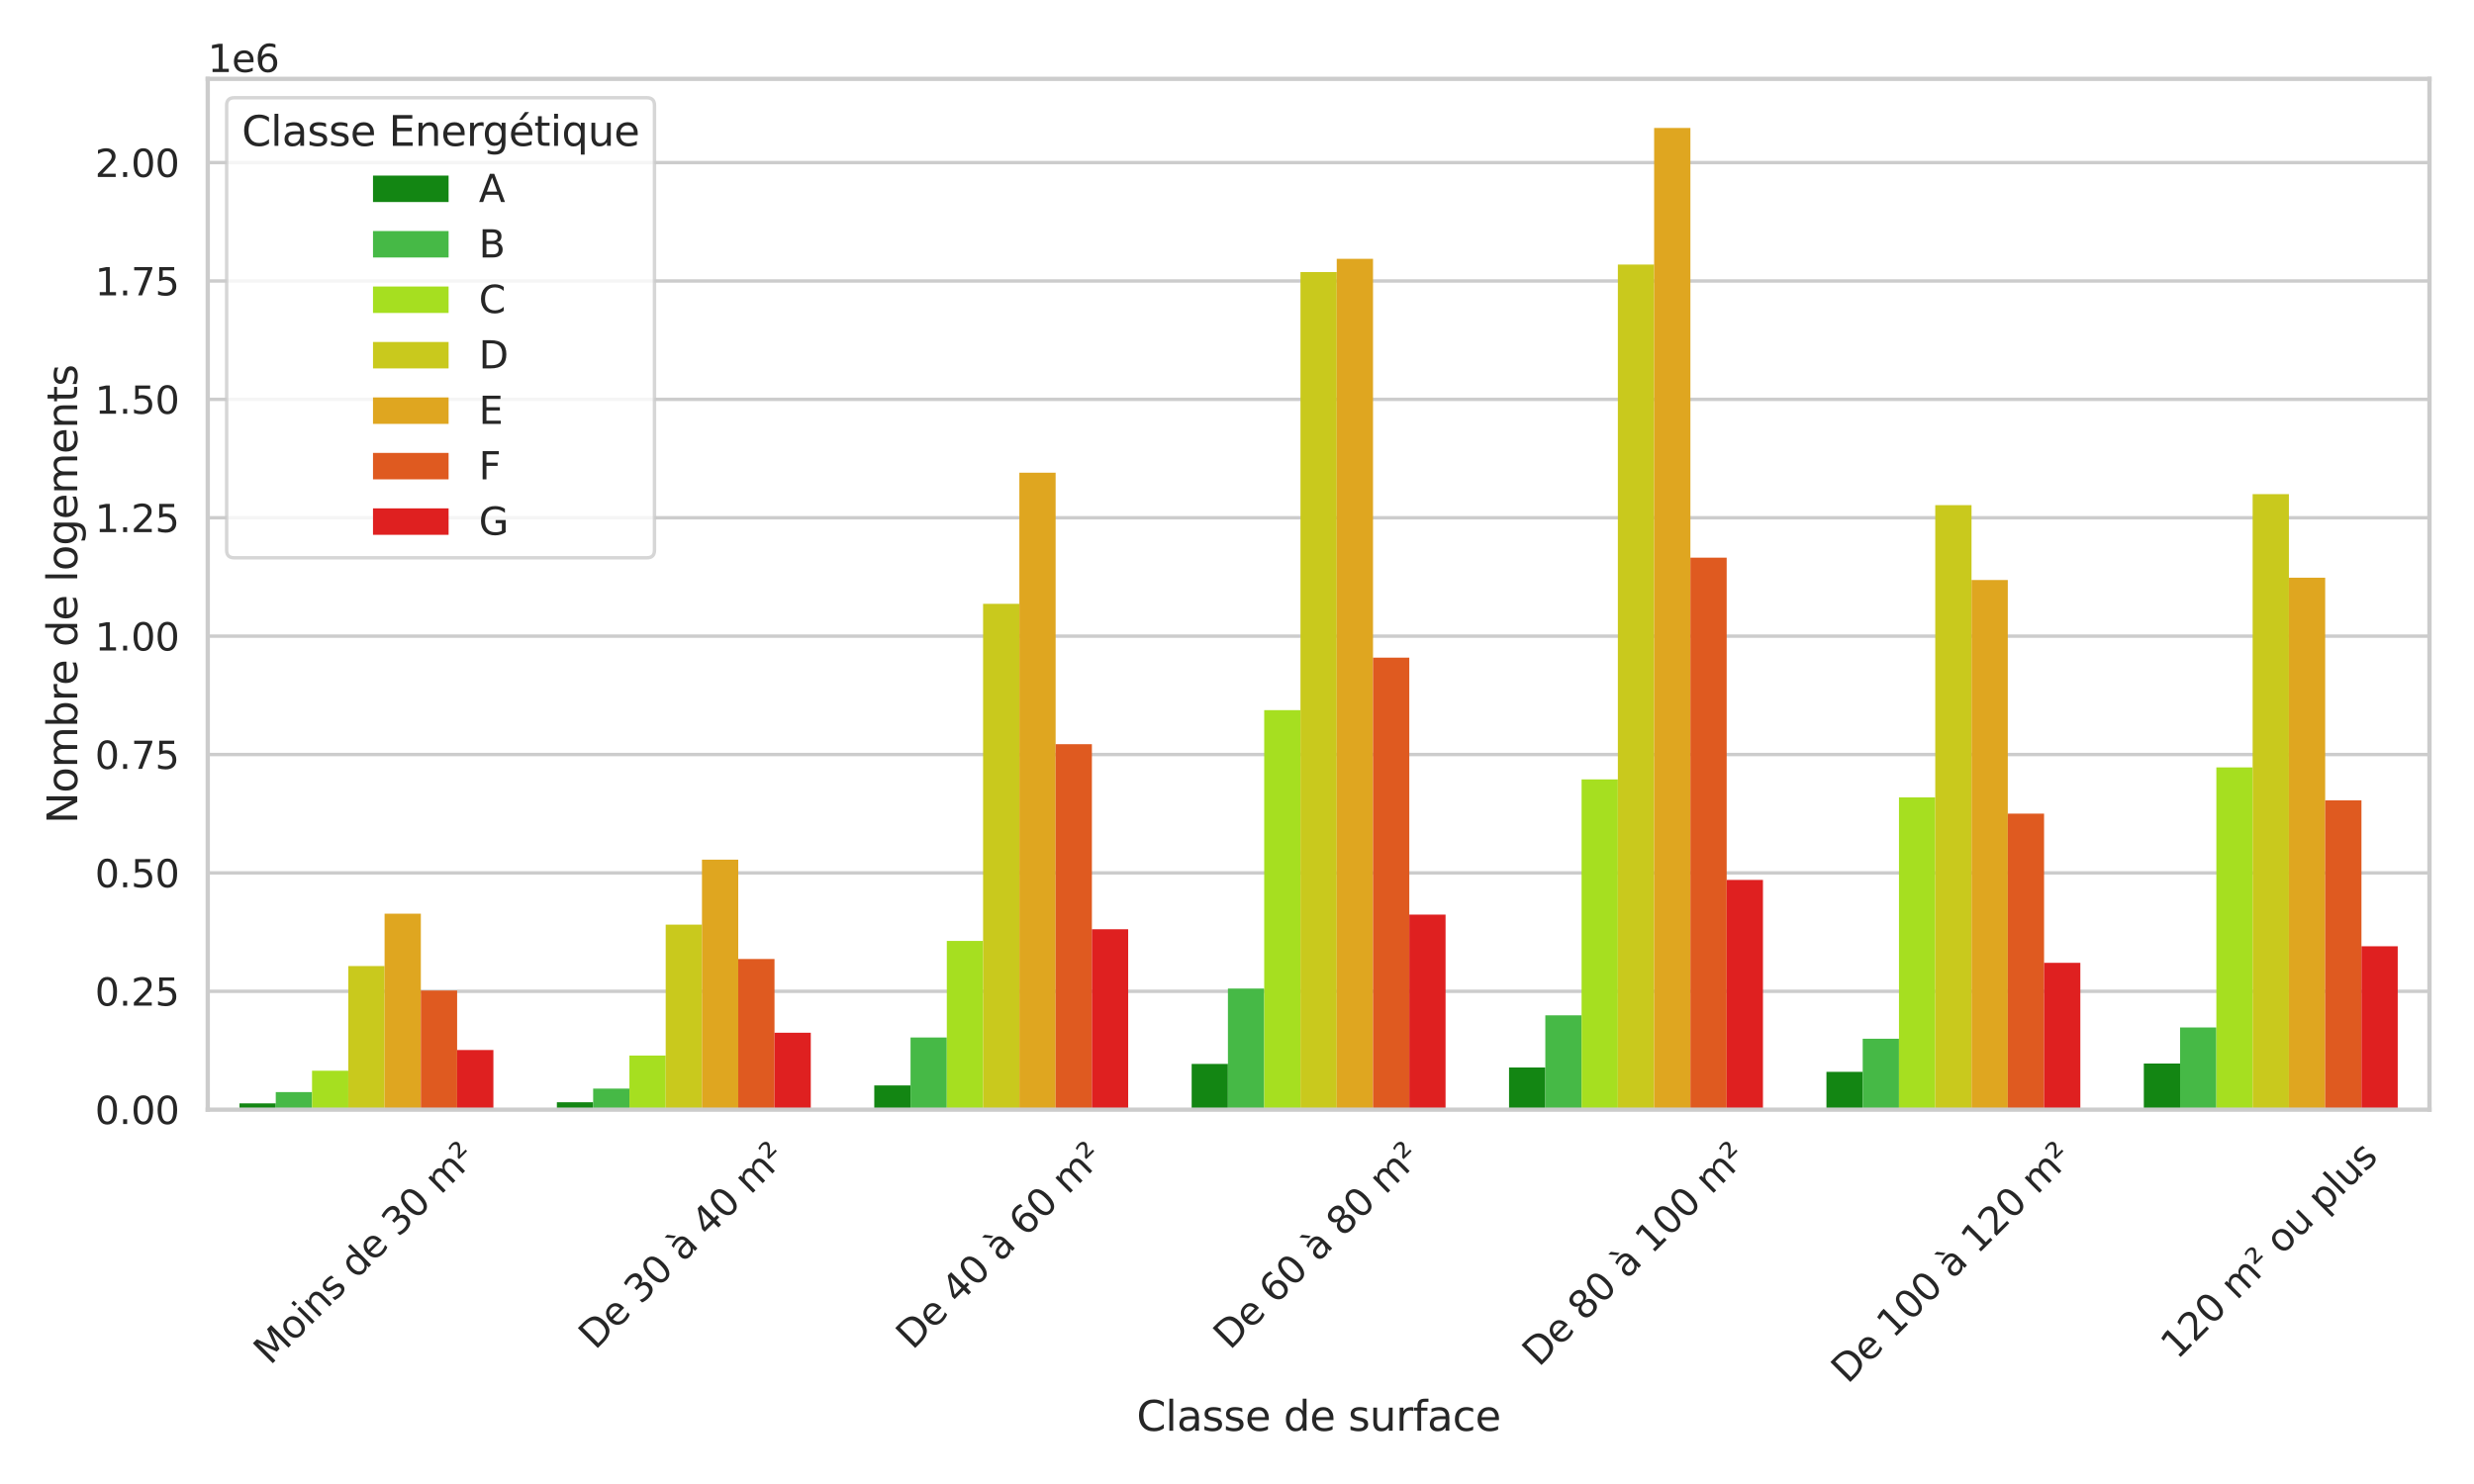 <?xml version="1.0" encoding="utf-8" standalone="no"?>
<!DOCTYPE svg PUBLIC "-//W3C//DTD SVG 1.1//EN"
  "http://www.w3.org/Graphics/SVG/1.1/DTD/svg11.dtd">
<svg height="648pt" version="1.1" viewBox="0 0 1080 648" width="1080pt" xmlns="http://www.w3.org/2000/svg" xmlns:xlink="http://www.w3.org/1999/xlink">
 <defs>
  <style type="text/css">*{stroke-linecap:butt;stroke-linejoin:round;}</style>
 </defs>
 <g id="figure_1">
  <g id="patch_1">
   <path d="M 0 648 
L 1080 648 
L 1080 0 
L 0 0 
z
" style="fill:#ffffff;"/>
  </g>
  <g id="axes_1">
   <g id="patch_2">
    <path d="M 90.69 484.547 
L 1060.56 484.547 
L 1060.56 34.44 
L 90.69 34.44 
z
" style="fill:#ffffff;"/>
   </g>
   <g id="matplotlib.axis_1">
    <g id="xtick_1">
     <g id="text_1">
      <!-- Moins de 30 m² -->
      <g style="fill:#262626;" transform="translate(117.927 596.43)rotate(-45)scale(0.165 -0.165)">
       <defs>
        <path d="M 628 4666 
L 1569 4666 
L 2759 1491 
L 3956 4666 
L 4897 4666 
L 4897 0 
L 4281 0 
L 4281 4097 
L 3078 897 
L 2444 897 
L 1241 4097 
L 1241 0 
L 628 0 
L 628 4666 
z
" id="DejaVuSans-4d" transform="scale(0.016)"/>
        <path d="M 1959 3097 
Q 1497 3097 1228 2736 
Q 959 2375 959 1747 
Q 959 1119 1226 758 
Q 1494 397 1959 397 
Q 2419 397 2687 759 
Q 2956 1122 2956 1747 
Q 2956 2369 2687 2733 
Q 2419 3097 1959 3097 
z
M 1959 3584 
Q 2709 3584 3137 3096 
Q 3566 2609 3566 1747 
Q 3566 888 3137 398 
Q 2709 -91 1959 -91 
Q 1206 -91 779 398 
Q 353 888 353 1747 
Q 353 2609 779 3096 
Q 1206 3584 1959 3584 
z
" id="DejaVuSans-6f" transform="scale(0.016)"/>
        <path d="M 603 3500 
L 1178 3500 
L 1178 0 
L 603 0 
L 603 3500 
z
M 603 4863 
L 1178 4863 
L 1178 4134 
L 603 4134 
L 603 4863 
z
" id="DejaVuSans-69" transform="scale(0.016)"/>
        <path d="M 3513 2113 
L 3513 0 
L 2938 0 
L 2938 2094 
Q 2938 2591 2744 2837 
Q 2550 3084 2163 3084 
Q 1697 3084 1428 2787 
Q 1159 2491 1159 1978 
L 1159 0 
L 581 0 
L 581 3500 
L 1159 3500 
L 1159 2956 
Q 1366 3272 1645 3428 
Q 1925 3584 2291 3584 
Q 2894 3584 3203 3211 
Q 3513 2838 3513 2113 
z
" id="DejaVuSans-6e" transform="scale(0.016)"/>
        <path d="M 2834 3397 
L 2834 2853 
Q 2591 2978 2328 3040 
Q 2066 3103 1784 3103 
Q 1356 3103 1142 2972 
Q 928 2841 928 2578 
Q 928 2378 1081 2264 
Q 1234 2150 1697 2047 
L 1894 2003 
Q 2506 1872 2764 1633 
Q 3022 1394 3022 966 
Q 3022 478 2636 193 
Q 2250 -91 1575 -91 
Q 1294 -91 989 -36 
Q 684 19 347 128 
L 347 722 
Q 666 556 975 473 
Q 1284 391 1588 391 
Q 1994 391 2212 530 
Q 2431 669 2431 922 
Q 2431 1156 2273 1281 
Q 2116 1406 1581 1522 
L 1381 1569 
Q 847 1681 609 1914 
Q 372 2147 372 2553 
Q 372 3047 722 3315 
Q 1072 3584 1716 3584 
Q 2034 3584 2315 3537 
Q 2597 3491 2834 3397 
z
" id="DejaVuSans-73" transform="scale(0.016)"/>
        <path id="DejaVuSans-20" transform="scale(0.016)"/>
        <path d="M 2906 2969 
L 2906 4863 
L 3481 4863 
L 3481 0 
L 2906 0 
L 2906 525 
Q 2725 213 2448 61 
Q 2172 -91 1784 -91 
Q 1150 -91 751 415 
Q 353 922 353 1747 
Q 353 2572 751 3078 
Q 1150 3584 1784 3584 
Q 2172 3584 2448 3432 
Q 2725 3281 2906 2969 
z
M 947 1747 
Q 947 1113 1208 752 
Q 1469 391 1925 391 
Q 2381 391 2643 752 
Q 2906 1113 2906 1747 
Q 2906 2381 2643 2742 
Q 2381 3103 1925 3103 
Q 1469 3103 1208 2742 
Q 947 2381 947 1747 
z
" id="DejaVuSans-64" transform="scale(0.016)"/>
        <path d="M 3597 1894 
L 3597 1613 
L 953 1613 
Q 991 1019 1311 708 
Q 1631 397 2203 397 
Q 2534 397 2845 478 
Q 3156 559 3463 722 
L 3463 178 
Q 3153 47 2828 -22 
Q 2503 -91 2169 -91 
Q 1331 -91 842 396 
Q 353 884 353 1716 
Q 353 2575 817 3079 
Q 1281 3584 2069 3584 
Q 2775 3584 3186 3129 
Q 3597 2675 3597 1894 
z
M 3022 2063 
Q 3016 2534 2758 2815 
Q 2500 3097 2075 3097 
Q 1594 3097 1305 2825 
Q 1016 2553 972 2059 
L 3022 2063 
z
" id="DejaVuSans-65" transform="scale(0.016)"/>
        <path d="M 2597 2516 
Q 3050 2419 3304 2112 
Q 3559 1806 3559 1356 
Q 3559 666 3084 287 
Q 2609 -91 1734 -91 
Q 1441 -91 1130 -33 
Q 819 25 488 141 
L 488 750 
Q 750 597 1062 519 
Q 1375 441 1716 441 
Q 2309 441 2620 675 
Q 2931 909 2931 1356 
Q 2931 1769 2642 2001 
Q 2353 2234 1838 2234 
L 1294 2234 
L 1294 2753 
L 1863 2753 
Q 2328 2753 2575 2939 
Q 2822 3125 2822 3475 
Q 2822 3834 2567 4026 
Q 2313 4219 1838 4219 
Q 1578 4219 1281 4162 
Q 984 4106 628 3988 
L 628 4550 
Q 988 4650 1302 4700 
Q 1616 4750 1894 4750 
Q 2613 4750 3031 4423 
Q 3450 4097 3450 3541 
Q 3450 3153 3228 2886 
Q 3006 2619 2597 2516 
z
" id="DejaVuSans-33" transform="scale(0.016)"/>
        <path d="M 2034 4250 
Q 1547 4250 1301 3770 
Q 1056 3291 1056 2328 
Q 1056 1369 1301 889 
Q 1547 409 2034 409 
Q 2525 409 2770 889 
Q 3016 1369 3016 2328 
Q 3016 3291 2770 3770 
Q 2525 4250 2034 4250 
z
M 2034 4750 
Q 2819 4750 3233 4129 
Q 3647 3509 3647 2328 
Q 3647 1150 3233 529 
Q 2819 -91 2034 -91 
Q 1250 -91 836 529 
Q 422 1150 422 2328 
Q 422 3509 836 4129 
Q 1250 4750 2034 4750 
z
" id="DejaVuSans-30" transform="scale(0.016)"/>
        <path d="M 3328 2828 
Q 3544 3216 3844 3400 
Q 4144 3584 4550 3584 
Q 5097 3584 5394 3201 
Q 5691 2819 5691 2113 
L 5691 0 
L 5113 0 
L 5113 2094 
Q 5113 2597 4934 2840 
Q 4756 3084 4391 3084 
Q 3944 3084 3684 2787 
Q 3425 2491 3425 1978 
L 3425 0 
L 2847 0 
L 2847 2094 
Q 2847 2600 2669 2842 
Q 2491 3084 2119 3084 
Q 1678 3084 1418 2786 
Q 1159 2488 1159 1978 
L 1159 0 
L 581 0 
L 581 3500 
L 1159 3500 
L 1159 2956 
Q 1356 3278 1631 3431 
Q 1906 3584 2284 3584 
Q 2666 3584 2933 3390 
Q 3200 3197 3328 2828 
z
" id="DejaVuSans-6d" transform="scale(0.016)"/>
        <path d="M 838 2444 
L 2163 2444 
L 2163 2088 
L 294 2088 
L 294 2431 
Q 400 2528 597 2703 
Q 1672 3656 1672 3950 
Q 1672 4156 1509 4282 
Q 1347 4409 1081 4409 
Q 919 4409 728 4354 
Q 538 4300 313 4191 
L 313 4575 
Q 553 4663 761 4706 
Q 969 4750 1147 4750 
Q 1600 4750 1872 4544 
Q 2144 4338 2144 4000 
Q 2144 3566 1109 2678 
Q 934 2528 838 2444 
z
" id="DejaVuSans-b2" transform="scale(0.016)"/>
       </defs>
       <use xlink:href="#DejaVuSans-4d"/>
       <use x="86.279" xlink:href="#DejaVuSans-6f"/>
       <use x="147.461" xlink:href="#DejaVuSans-69"/>
       <use x="175.244" xlink:href="#DejaVuSans-6e"/>
       <use x="238.623" xlink:href="#DejaVuSans-73"/>
       <use x="290.723" xlink:href="#DejaVuSans-20"/>
       <use x="322.51" xlink:href="#DejaVuSans-64"/>
       <use x="385.986" xlink:href="#DejaVuSans-65"/>
       <use x="447.51" xlink:href="#DejaVuSans-20"/>
       <use x="479.297" xlink:href="#DejaVuSans-33"/>
       <use x="542.92" xlink:href="#DejaVuSans-30"/>
       <use x="606.543" xlink:href="#DejaVuSans-20"/>
       <use x="638.33" xlink:href="#DejaVuSans-6d"/>
       <use x="735.742" xlink:href="#DejaVuSans-b2"/>
      </g>
     </g>
    </g>
    <g id="xtick_2">
     <g id="text_2">
      <!-- De 30 à 40 m² -->
      <g style="fill:#262626;" transform="translate(259.799 589.792)rotate(-45)scale(0.165 -0.165)">
       <defs>
        <path d="M 1259 4147 
L 1259 519 
L 2022 519 
Q 2988 519 3436 956 
Q 3884 1394 3884 2338 
Q 3884 3275 3436 3711 
Q 2988 4147 2022 4147 
L 1259 4147 
z
M 628 4666 
L 1925 4666 
Q 3281 4666 3915 4102 
Q 4550 3538 4550 2338 
Q 4550 1131 3912 565 
Q 3275 0 1925 0 
L 628 0 
L 628 4666 
z
" id="DejaVuSans-44" transform="scale(0.016)"/>
        <path d="M 2194 1759 
Q 1497 1759 1228 1600 
Q 959 1441 959 1056 
Q 959 750 1161 570 
Q 1363 391 1709 391 
Q 2188 391 2477 730 
Q 2766 1069 2766 1631 
L 2766 1759 
L 2194 1759 
z
M 3341 1997 
L 3341 0 
L 2766 0 
L 2766 531 
Q 2569 213 2275 61 
Q 1981 -91 1556 -91 
Q 1019 -91 701 211 
Q 384 513 384 1019 
Q 384 1609 779 1909 
Q 1175 2209 1959 2209 
L 2766 2209 
L 2766 2266 
Q 2766 2663 2505 2880 
Q 2244 3097 1772 3097 
Q 1472 3097 1187 3025 
Q 903 2953 641 2809 
L 641 3341 
Q 956 3463 1253 3523 
Q 1550 3584 1831 3584 
Q 2591 3584 2966 3190 
Q 3341 2797 3341 1997 
z
M 1403 5119 
L 2284 3950 
L 1806 3950 
L 788 5119 
L 1403 5119 
z
" id="DejaVuSans-e0" transform="scale(0.016)"/>
        <path d="M 2419 4116 
L 825 1625 
L 2419 1625 
L 2419 4116 
z
M 2253 4666 
L 3047 4666 
L 3047 1625 
L 3713 1625 
L 3713 1100 
L 3047 1100 
L 3047 0 
L 2419 0 
L 2419 1100 
L 313 1100 
L 313 1709 
L 2253 4666 
z
" id="DejaVuSans-34" transform="scale(0.016)"/>
       </defs>
       <use xlink:href="#DejaVuSans-44"/>
       <use x="77.002" xlink:href="#DejaVuSans-65"/>
       <use x="138.525" xlink:href="#DejaVuSans-20"/>
       <use x="170.312" xlink:href="#DejaVuSans-33"/>
       <use x="233.936" xlink:href="#DejaVuSans-30"/>
       <use x="297.559" xlink:href="#DejaVuSans-20"/>
       <use x="329.346" xlink:href="#DejaVuSans-e0"/>
       <use x="390.625" xlink:href="#DejaVuSans-20"/>
       <use x="422.412" xlink:href="#DejaVuSans-34"/>
       <use x="486.035" xlink:href="#DejaVuSans-30"/>
       <use x="549.658" xlink:href="#DejaVuSans-20"/>
       <use x="581.445" xlink:href="#DejaVuSans-6d"/>
       <use x="678.857" xlink:href="#DejaVuSans-b2"/>
      </g>
     </g>
    </g>
    <g id="xtick_3">
     <g id="text_3">
      <!-- De 40 à 60 m² -->
      <g style="fill:#262626;" transform="translate(398.351 589.792)rotate(-45)scale(0.165 -0.165)">
       <defs>
        <path d="M 2113 2584 
Q 1688 2584 1439 2293 
Q 1191 2003 1191 1497 
Q 1191 994 1439 701 
Q 1688 409 2113 409 
Q 2538 409 2786 701 
Q 3034 994 3034 1497 
Q 3034 2003 2786 2293 
Q 2538 2584 2113 2584 
z
M 3366 4563 
L 3366 3988 
Q 3128 4100 2886 4159 
Q 2644 4219 2406 4219 
Q 1781 4219 1451 3797 
Q 1122 3375 1075 2522 
Q 1259 2794 1537 2939 
Q 1816 3084 2150 3084 
Q 2853 3084 3261 2657 
Q 3669 2231 3669 1497 
Q 3669 778 3244 343 
Q 2819 -91 2113 -91 
Q 1303 -91 875 529 
Q 447 1150 447 2328 
Q 447 3434 972 4092 
Q 1497 4750 2381 4750 
Q 2619 4750 2861 4703 
Q 3103 4656 3366 4563 
z
" id="DejaVuSans-36" transform="scale(0.016)"/>
       </defs>
       <use xlink:href="#DejaVuSans-44"/>
       <use x="77.002" xlink:href="#DejaVuSans-65"/>
       <use x="138.525" xlink:href="#DejaVuSans-20"/>
       <use x="170.312" xlink:href="#DejaVuSans-34"/>
       <use x="233.936" xlink:href="#DejaVuSans-30"/>
       <use x="297.559" xlink:href="#DejaVuSans-20"/>
       <use x="329.346" xlink:href="#DejaVuSans-e0"/>
       <use x="390.625" xlink:href="#DejaVuSans-20"/>
       <use x="422.412" xlink:href="#DejaVuSans-36"/>
       <use x="486.035" xlink:href="#DejaVuSans-30"/>
       <use x="549.658" xlink:href="#DejaVuSans-20"/>
       <use x="581.445" xlink:href="#DejaVuSans-6d"/>
       <use x="678.857" xlink:href="#DejaVuSans-b2"/>
      </g>
     </g>
    </g>
    <g id="xtick_4">
     <g id="text_4">
      <!-- De 60 à 80 m² -->
      <g style="fill:#262626;" transform="translate(536.904 589.792)rotate(-45)scale(0.165 -0.165)">
       <defs>
        <path d="M 2034 2216 
Q 1584 2216 1326 1975 
Q 1069 1734 1069 1313 
Q 1069 891 1326 650 
Q 1584 409 2034 409 
Q 2484 409 2743 651 
Q 3003 894 3003 1313 
Q 3003 1734 2745 1975 
Q 2488 2216 2034 2216 
z
M 1403 2484 
Q 997 2584 770 2862 
Q 544 3141 544 3541 
Q 544 4100 942 4425 
Q 1341 4750 2034 4750 
Q 2731 4750 3128 4425 
Q 3525 4100 3525 3541 
Q 3525 3141 3298 2862 
Q 3072 2584 2669 2484 
Q 3125 2378 3379 2068 
Q 3634 1759 3634 1313 
Q 3634 634 3220 271 
Q 2806 -91 2034 -91 
Q 1263 -91 848 271 
Q 434 634 434 1313 
Q 434 1759 690 2068 
Q 947 2378 1403 2484 
z
M 1172 3481 
Q 1172 3119 1398 2916 
Q 1625 2713 2034 2713 
Q 2441 2713 2670 2916 
Q 2900 3119 2900 3481 
Q 2900 3844 2670 4047 
Q 2441 4250 2034 4250 
Q 1625 4250 1398 4047 
Q 1172 3844 1172 3481 
z
" id="DejaVuSans-38" transform="scale(0.016)"/>
       </defs>
       <use xlink:href="#DejaVuSans-44"/>
       <use x="77.002" xlink:href="#DejaVuSans-65"/>
       <use x="138.525" xlink:href="#DejaVuSans-20"/>
       <use x="170.312" xlink:href="#DejaVuSans-36"/>
       <use x="233.936" xlink:href="#DejaVuSans-30"/>
       <use x="297.559" xlink:href="#DejaVuSans-20"/>
       <use x="329.346" xlink:href="#DejaVuSans-e0"/>
       <use x="390.625" xlink:href="#DejaVuSans-20"/>
       <use x="422.412" xlink:href="#DejaVuSans-38"/>
       <use x="486.035" xlink:href="#DejaVuSans-30"/>
       <use x="549.658" xlink:href="#DejaVuSans-20"/>
       <use x="581.445" xlink:href="#DejaVuSans-6d"/>
       <use x="678.857" xlink:href="#DejaVuSans-b2"/>
      </g>
     </g>
    </g>
    <g id="xtick_5">
     <g id="text_5">
      <!-- De 80 à 100 m² -->
      <g style="fill:#262626;" transform="translate(671.745 597.216)rotate(-45)scale(0.165 -0.165)">
       <defs>
        <path d="M 794 531 
L 1825 531 
L 1825 4091 
L 703 3866 
L 703 4441 
L 1819 4666 
L 2450 4666 
L 2450 531 
L 3481 531 
L 3481 0 
L 794 0 
L 794 531 
z
" id="DejaVuSans-31" transform="scale(0.016)"/>
       </defs>
       <use xlink:href="#DejaVuSans-44"/>
       <use x="77.002" xlink:href="#DejaVuSans-65"/>
       <use x="138.525" xlink:href="#DejaVuSans-20"/>
       <use x="170.312" xlink:href="#DejaVuSans-38"/>
       <use x="233.936" xlink:href="#DejaVuSans-30"/>
       <use x="297.559" xlink:href="#DejaVuSans-20"/>
       <use x="329.346" xlink:href="#DejaVuSans-e0"/>
       <use x="390.625" xlink:href="#DejaVuSans-20"/>
       <use x="422.412" xlink:href="#DejaVuSans-31"/>
       <use x="486.035" xlink:href="#DejaVuSans-30"/>
       <use x="549.658" xlink:href="#DejaVuSans-30"/>
       <use x="613.281" xlink:href="#DejaVuSans-20"/>
       <use x="645.068" xlink:href="#DejaVuSans-6d"/>
       <use x="742.48" xlink:href="#DejaVuSans-b2"/>
      </g>
     </g>
    </g>
    <g id="xtick_6">
     <g id="text_6">
      <!-- De 100 à 120 m² -->
      <g style="fill:#262626;" transform="translate(806.587 604.639)rotate(-45)scale(0.165 -0.165)">
       <defs>
        <path d="M 1228 531 
L 3431 531 
L 3431 0 
L 469 0 
L 469 531 
Q 828 903 1448 1529 
Q 2069 2156 2228 2338 
Q 2531 2678 2651 2914 
Q 2772 3150 2772 3378 
Q 2772 3750 2511 3984 
Q 2250 4219 1831 4219 
Q 1534 4219 1204 4116 
Q 875 4013 500 3803 
L 500 4441 
Q 881 4594 1212 4672 
Q 1544 4750 1819 4750 
Q 2544 4750 2975 4387 
Q 3406 4025 3406 3419 
Q 3406 3131 3298 2873 
Q 3191 2616 2906 2266 
Q 2828 2175 2409 1742 
Q 1991 1309 1228 531 
z
" id="DejaVuSans-32" transform="scale(0.016)"/>
       </defs>
       <use xlink:href="#DejaVuSans-44"/>
       <use x="77.002" xlink:href="#DejaVuSans-65"/>
       <use x="138.525" xlink:href="#DejaVuSans-20"/>
       <use x="170.312" xlink:href="#DejaVuSans-31"/>
       <use x="233.936" xlink:href="#DejaVuSans-30"/>
       <use x="297.559" xlink:href="#DejaVuSans-30"/>
       <use x="361.182" xlink:href="#DejaVuSans-20"/>
       <use x="392.969" xlink:href="#DejaVuSans-e0"/>
       <use x="454.248" xlink:href="#DejaVuSans-20"/>
       <use x="486.035" xlink:href="#DejaVuSans-31"/>
       <use x="549.658" xlink:href="#DejaVuSans-32"/>
       <use x="613.281" xlink:href="#DejaVuSans-30"/>
       <use x="676.904" xlink:href="#DejaVuSans-20"/>
       <use x="708.691" xlink:href="#DejaVuSans-6d"/>
       <use x="806.104" xlink:href="#DejaVuSans-b2"/>
      </g>
     </g>
    </g>
    <g id="xtick_7">
     <g id="text_7">
      <!-- 120 m² ou plus -->
      <g style="fill:#262626;" transform="translate(950.458 594.002)rotate(-45)scale(0.165 -0.165)">
       <defs>
        <path d="M 544 1381 
L 544 3500 
L 1119 3500 
L 1119 1403 
Q 1119 906 1312 657 
Q 1506 409 1894 409 
Q 2359 409 2629 706 
Q 2900 1003 2900 1516 
L 2900 3500 
L 3475 3500 
L 3475 0 
L 2900 0 
L 2900 538 
Q 2691 219 2414 64 
Q 2138 -91 1772 -91 
Q 1169 -91 856 284 
Q 544 659 544 1381 
z
M 1991 3584 
L 1991 3584 
z
" id="DejaVuSans-75" transform="scale(0.016)"/>
        <path d="M 1159 525 
L 1159 -1331 
L 581 -1331 
L 581 3500 
L 1159 3500 
L 1159 2969 
Q 1341 3281 1617 3432 
Q 1894 3584 2278 3584 
Q 2916 3584 3314 3078 
Q 3713 2572 3713 1747 
Q 3713 922 3314 415 
Q 2916 -91 2278 -91 
Q 1894 -91 1617 61 
Q 1341 213 1159 525 
z
M 3116 1747 
Q 3116 2381 2855 2742 
Q 2594 3103 2138 3103 
Q 1681 3103 1420 2742 
Q 1159 2381 1159 1747 
Q 1159 1113 1420 752 
Q 1681 391 2138 391 
Q 2594 391 2855 752 
Q 3116 1113 3116 1747 
z
" id="DejaVuSans-70" transform="scale(0.016)"/>
        <path d="M 603 4863 
L 1178 4863 
L 1178 0 
L 603 0 
L 603 4863 
z
" id="DejaVuSans-6c" transform="scale(0.016)"/>
       </defs>
       <use xlink:href="#DejaVuSans-31"/>
       <use x="63.623" xlink:href="#DejaVuSans-32"/>
       <use x="127.246" xlink:href="#DejaVuSans-30"/>
       <use x="190.869" xlink:href="#DejaVuSans-20"/>
       <use x="222.656" xlink:href="#DejaVuSans-6d"/>
       <use x="320.068" xlink:href="#DejaVuSans-b2"/>
       <use x="360.156" xlink:href="#DejaVuSans-20"/>
       <use x="391.943" xlink:href="#DejaVuSans-6f"/>
       <use x="453.125" xlink:href="#DejaVuSans-75"/>
       <use x="516.504" xlink:href="#DejaVuSans-20"/>
       <use x="548.291" xlink:href="#DejaVuSans-70"/>
       <use x="611.768" xlink:href="#DejaVuSans-6c"/>
       <use x="639.551" xlink:href="#DejaVuSans-75"/>
       <use x="702.93" xlink:href="#DejaVuSans-73"/>
      </g>
     </g>
    </g>
    <g id="text_8">
     <!-- Classe de surface -->
     <g style="fill:#262626;" transform="translate(496.176 624.743)scale(0.18 -0.18)">
      <defs>
       <path d="M 4122 4306 
L 4122 3641 
Q 3803 3938 3442 4084 
Q 3081 4231 2675 4231 
Q 1875 4231 1450 3742 
Q 1025 3253 1025 2328 
Q 1025 1406 1450 917 
Q 1875 428 2675 428 
Q 3081 428 3442 575 
Q 3803 722 4122 1019 
L 4122 359 
Q 3791 134 3420 21 
Q 3050 -91 2638 -91 
Q 1578 -91 968 557 
Q 359 1206 359 2328 
Q 359 3453 968 4101 
Q 1578 4750 2638 4750 
Q 3056 4750 3426 4639 
Q 3797 4528 4122 4306 
z
" id="DejaVuSans-43" transform="scale(0.016)"/>
       <path d="M 2194 1759 
Q 1497 1759 1228 1600 
Q 959 1441 959 1056 
Q 959 750 1161 570 
Q 1363 391 1709 391 
Q 2188 391 2477 730 
Q 2766 1069 2766 1631 
L 2766 1759 
L 2194 1759 
z
M 3341 1997 
L 3341 0 
L 2766 0 
L 2766 531 
Q 2569 213 2275 61 
Q 1981 -91 1556 -91 
Q 1019 -91 701 211 
Q 384 513 384 1019 
Q 384 1609 779 1909 
Q 1175 2209 1959 2209 
L 2766 2209 
L 2766 2266 
Q 2766 2663 2505 2880 
Q 2244 3097 1772 3097 
Q 1472 3097 1187 3025 
Q 903 2953 641 2809 
L 641 3341 
Q 956 3463 1253 3523 
Q 1550 3584 1831 3584 
Q 2591 3584 2966 3190 
Q 3341 2797 3341 1997 
z
" id="DejaVuSans-61" transform="scale(0.016)"/>
       <path d="M 2631 2963 
Q 2534 3019 2420 3045 
Q 2306 3072 2169 3072 
Q 1681 3072 1420 2755 
Q 1159 2438 1159 1844 
L 1159 0 
L 581 0 
L 581 3500 
L 1159 3500 
L 1159 2956 
Q 1341 3275 1631 3429 
Q 1922 3584 2338 3584 
Q 2397 3584 2469 3576 
Q 2541 3569 2628 3553 
L 2631 2963 
z
" id="DejaVuSans-72" transform="scale(0.016)"/>
       <path d="M 2375 4863 
L 2375 4384 
L 1825 4384 
Q 1516 4384 1395 4259 
Q 1275 4134 1275 3809 
L 1275 3500 
L 2222 3500 
L 2222 3053 
L 1275 3053 
L 1275 0 
L 697 0 
L 697 3053 
L 147 3053 
L 147 3500 
L 697 3500 
L 697 3744 
Q 697 4328 969 4595 
Q 1241 4863 1831 4863 
L 2375 4863 
z
" id="DejaVuSans-66" transform="scale(0.016)"/>
       <path d="M 3122 3366 
L 3122 2828 
Q 2878 2963 2633 3030 
Q 2388 3097 2138 3097 
Q 1578 3097 1268 2742 
Q 959 2388 959 1747 
Q 959 1106 1268 751 
Q 1578 397 2138 397 
Q 2388 397 2633 464 
Q 2878 531 3122 666 
L 3122 134 
Q 2881 22 2623 -34 
Q 2366 -91 2075 -91 
Q 1284 -91 818 406 
Q 353 903 353 1747 
Q 353 2603 823 3093 
Q 1294 3584 2113 3584 
Q 2378 3584 2631 3529 
Q 2884 3475 3122 3366 
z
" id="DejaVuSans-63" transform="scale(0.016)"/>
      </defs>
      <use xlink:href="#DejaVuSans-43"/>
      <use x="69.824" xlink:href="#DejaVuSans-6c"/>
      <use x="97.607" xlink:href="#DejaVuSans-61"/>
      <use x="158.887" xlink:href="#DejaVuSans-73"/>
      <use x="210.986" xlink:href="#DejaVuSans-73"/>
      <use x="263.086" xlink:href="#DejaVuSans-65"/>
      <use x="324.609" xlink:href="#DejaVuSans-20"/>
      <use x="356.396" xlink:href="#DejaVuSans-64"/>
      <use x="419.873" xlink:href="#DejaVuSans-65"/>
      <use x="481.396" xlink:href="#DejaVuSans-20"/>
      <use x="513.184" xlink:href="#DejaVuSans-73"/>
      <use x="565.283" xlink:href="#DejaVuSans-75"/>
      <use x="628.662" xlink:href="#DejaVuSans-72"/>
      <use x="669.775" xlink:href="#DejaVuSans-66"/>
      <use x="704.98" xlink:href="#DejaVuSans-61"/>
      <use x="766.26" xlink:href="#DejaVuSans-63"/>
      <use x="821.24" xlink:href="#DejaVuSans-65"/>
     </g>
    </g>
   </g>
   <g id="matplotlib.axis_2">
    <g id="ytick_1">
     <g id="line2d_1">
      <path clip-path="url(#p75d1f9daf5)" d="M 90.69 484.547 
L 1060.56 484.547 
" style="fill:none;stroke:#cccccc;stroke-linecap:round;stroke-width:1.5;"/>
     </g>
     <g id="text_9">
      <!-- 0.00 -->
      <g style="fill:#262626;" transform="translate(41.452 490.816)scale(0.165 -0.165)">
       <defs>
        <path d="M 684 794 
L 1344 794 
L 1344 0 
L 684 0 
L 684 794 
z
" id="DejaVuSans-2e" transform="scale(0.016)"/>
       </defs>
       <use xlink:href="#DejaVuSans-30"/>
       <use x="63.623" xlink:href="#DejaVuSans-2e"/>
       <use x="95.41" xlink:href="#DejaVuSans-30"/>
       <use x="159.033" xlink:href="#DejaVuSans-30"/>
      </g>
     </g>
    </g>
    <g id="ytick_2">
     <g id="line2d_2">
      <path clip-path="url(#p75d1f9daf5)" d="M 90.69 432.853 
L 1060.56 432.853 
" style="fill:none;stroke:#cccccc;stroke-linecap:round;stroke-width:1.5;"/>
     </g>
     <g id="text_10">
      <!-- 0.25 -->
      <g style="fill:#262626;" transform="translate(41.452 439.122)scale(0.165 -0.165)">
       <defs>
        <path d="M 691 4666 
L 3169 4666 
L 3169 4134 
L 1269 4134 
L 1269 2991 
Q 1406 3038 1543 3061 
Q 1681 3084 1819 3084 
Q 2600 3084 3056 2656 
Q 3513 2228 3513 1497 
Q 3513 744 3044 326 
Q 2575 -91 1722 -91 
Q 1428 -91 1123 -41 
Q 819 9 494 109 
L 494 744 
Q 775 591 1075 516 
Q 1375 441 1709 441 
Q 2250 441 2565 725 
Q 2881 1009 2881 1497 
Q 2881 1984 2565 2268 
Q 2250 2553 1709 2553 
Q 1456 2553 1204 2497 
Q 953 2441 691 2322 
L 691 4666 
z
" id="DejaVuSans-35" transform="scale(0.016)"/>
       </defs>
       <use xlink:href="#DejaVuSans-30"/>
       <use x="63.623" xlink:href="#DejaVuSans-2e"/>
       <use x="95.41" xlink:href="#DejaVuSans-32"/>
       <use x="159.033" xlink:href="#DejaVuSans-35"/>
      </g>
     </g>
    </g>
    <g id="ytick_3">
     <g id="line2d_3">
      <path clip-path="url(#p75d1f9daf5)" d="M 90.69 381.16 
L 1060.56 381.16 
" style="fill:none;stroke:#cccccc;stroke-linecap:round;stroke-width:1.5;"/>
     </g>
     <g id="text_11">
      <!-- 0.50 -->
      <g style="fill:#262626;" transform="translate(41.452 387.429)scale(0.165 -0.165)">
       <use xlink:href="#DejaVuSans-30"/>
       <use x="63.623" xlink:href="#DejaVuSans-2e"/>
       <use x="95.41" xlink:href="#DejaVuSans-35"/>
       <use x="159.033" xlink:href="#DejaVuSans-30"/>
      </g>
     </g>
    </g>
    <g id="ytick_4">
     <g id="line2d_4">
      <path clip-path="url(#p75d1f9daf5)" d="M 90.69 329.467 
L 1060.56 329.467 
" style="fill:none;stroke:#cccccc;stroke-linecap:round;stroke-width:1.5;"/>
     </g>
     <g id="text_12">
      <!-- 0.75 -->
      <g style="fill:#262626;" transform="translate(41.452 335.735)scale(0.165 -0.165)">
       <defs>
        <path d="M 525 4666 
L 3525 4666 
L 3525 4397 
L 1831 0 
L 1172 0 
L 2766 4134 
L 525 4134 
L 525 4666 
z
" id="DejaVuSans-37" transform="scale(0.016)"/>
       </defs>
       <use xlink:href="#DejaVuSans-30"/>
       <use x="63.623" xlink:href="#DejaVuSans-2e"/>
       <use x="95.41" xlink:href="#DejaVuSans-37"/>
       <use x="159.033" xlink:href="#DejaVuSans-35"/>
      </g>
     </g>
    </g>
    <g id="ytick_5">
     <g id="line2d_5">
      <path clip-path="url(#p75d1f9daf5)" d="M 90.69 277.773 
L 1060.56 277.773 
" style="fill:none;stroke:#cccccc;stroke-linecap:round;stroke-width:1.5;"/>
     </g>
     <g id="text_13">
      <!-- 1.00 -->
      <g style="fill:#262626;" transform="translate(41.452 284.042)scale(0.165 -0.165)">
       <use xlink:href="#DejaVuSans-31"/>
       <use x="63.623" xlink:href="#DejaVuSans-2e"/>
       <use x="95.41" xlink:href="#DejaVuSans-30"/>
       <use x="159.033" xlink:href="#DejaVuSans-30"/>
      </g>
     </g>
    </g>
    <g id="ytick_6">
     <g id="line2d_6">
      <path clip-path="url(#p75d1f9daf5)" d="M 90.69 226.08 
L 1060.56 226.08 
" style="fill:none;stroke:#cccccc;stroke-linecap:round;stroke-width:1.5;"/>
     </g>
     <g id="text_14">
      <!-- 1.25 -->
      <g style="fill:#262626;" transform="translate(41.452 232.348)scale(0.165 -0.165)">
       <use xlink:href="#DejaVuSans-31"/>
       <use x="63.623" xlink:href="#DejaVuSans-2e"/>
       <use x="95.41" xlink:href="#DejaVuSans-32"/>
       <use x="159.033" xlink:href="#DejaVuSans-35"/>
      </g>
     </g>
    </g>
    <g id="ytick_7">
     <g id="line2d_7">
      <path clip-path="url(#p75d1f9daf5)" d="M 90.69 174.386 
L 1060.56 174.386 
" style="fill:none;stroke:#cccccc;stroke-linecap:round;stroke-width:1.5;"/>
     </g>
     <g id="text_15">
      <!-- 1.50 -->
      <g style="fill:#262626;" transform="translate(41.452 180.655)scale(0.165 -0.165)">
       <use xlink:href="#DejaVuSans-31"/>
       <use x="63.623" xlink:href="#DejaVuSans-2e"/>
       <use x="95.41" xlink:href="#DejaVuSans-35"/>
       <use x="159.033" xlink:href="#DejaVuSans-30"/>
      </g>
     </g>
    </g>
    <g id="ytick_8">
     <g id="line2d_8">
      <path clip-path="url(#p75d1f9daf5)" d="M 90.69 122.693 
L 1060.56 122.693 
" style="fill:none;stroke:#cccccc;stroke-linecap:round;stroke-width:1.5;"/>
     </g>
     <g id="text_16">
      <!-- 1.75 -->
      <g style="fill:#262626;" transform="translate(41.452 128.962)scale(0.165 -0.165)">
       <use xlink:href="#DejaVuSans-31"/>
       <use x="63.623" xlink:href="#DejaVuSans-2e"/>
       <use x="95.41" xlink:href="#DejaVuSans-37"/>
       <use x="159.033" xlink:href="#DejaVuSans-35"/>
      </g>
     </g>
    </g>
    <g id="ytick_9">
     <g id="line2d_9">
      <path clip-path="url(#p75d1f9daf5)" d="M 90.69 70.999 
L 1060.56 70.999 
" style="fill:none;stroke:#cccccc;stroke-linecap:round;stroke-width:1.5;"/>
     </g>
     <g id="text_17">
      <!-- 2.00 -->
      <g style="fill:#262626;" transform="translate(41.452 77.268)scale(0.165 -0.165)">
       <use xlink:href="#DejaVuSans-32"/>
       <use x="63.623" xlink:href="#DejaVuSans-2e"/>
       <use x="95.41" xlink:href="#DejaVuSans-30"/>
       <use x="159.033" xlink:href="#DejaVuSans-30"/>
      </g>
     </g>
    </g>
    <g id="text_18">
     <!-- Nombre de logements -->
     <g style="fill:#262626;" transform="translate(33.708 359.704)rotate(-90)scale(0.18 -0.18)">
      <defs>
       <path d="M 628 4666 
L 1478 4666 
L 3547 763 
L 3547 4666 
L 4159 4666 
L 4159 0 
L 3309 0 
L 1241 3903 
L 1241 0 
L 628 0 
L 628 4666 
z
" id="DejaVuSans-4e" transform="scale(0.016)"/>
       <path d="M 3116 1747 
Q 3116 2381 2855 2742 
Q 2594 3103 2138 3103 
Q 1681 3103 1420 2742 
Q 1159 2381 1159 1747 
Q 1159 1113 1420 752 
Q 1681 391 2138 391 
Q 2594 391 2855 752 
Q 3116 1113 3116 1747 
z
M 1159 2969 
Q 1341 3281 1617 3432 
Q 1894 3584 2278 3584 
Q 2916 3584 3314 3078 
Q 3713 2572 3713 1747 
Q 3713 922 3314 415 
Q 2916 -91 2278 -91 
Q 1894 -91 1617 61 
Q 1341 213 1159 525 
L 1159 0 
L 581 0 
L 581 4863 
L 1159 4863 
L 1159 2969 
z
" id="DejaVuSans-62" transform="scale(0.016)"/>
       <path d="M 2906 1791 
Q 2906 2416 2648 2759 
Q 2391 3103 1925 3103 
Q 1463 3103 1205 2759 
Q 947 2416 947 1791 
Q 947 1169 1205 825 
Q 1463 481 1925 481 
Q 2391 481 2648 825 
Q 2906 1169 2906 1791 
z
M 3481 434 
Q 3481 -459 3084 -895 
Q 2688 -1331 1869 -1331 
Q 1566 -1331 1297 -1286 
Q 1028 -1241 775 -1147 
L 775 -588 
Q 1028 -725 1275 -790 
Q 1522 -856 1778 -856 
Q 2344 -856 2625 -561 
Q 2906 -266 2906 331 
L 2906 616 
Q 2728 306 2450 153 
Q 2172 0 1784 0 
Q 1141 0 747 490 
Q 353 981 353 1791 
Q 353 2603 747 3093 
Q 1141 3584 1784 3584 
Q 2172 3584 2450 3431 
Q 2728 3278 2906 2969 
L 2906 3500 
L 3481 3500 
L 3481 434 
z
" id="DejaVuSans-67" transform="scale(0.016)"/>
       <path d="M 1172 4494 
L 1172 3500 
L 2356 3500 
L 2356 3053 
L 1172 3053 
L 1172 1153 
Q 1172 725 1289 603 
Q 1406 481 1766 481 
L 2356 481 
L 2356 0 
L 1766 0 
Q 1100 0 847 248 
Q 594 497 594 1153 
L 594 3053 
L 172 3053 
L 172 3500 
L 594 3500 
L 594 4494 
L 1172 4494 
z
" id="DejaVuSans-74" transform="scale(0.016)"/>
      </defs>
      <use xlink:href="#DejaVuSans-4e"/>
      <use x="74.805" xlink:href="#DejaVuSans-6f"/>
      <use x="135.986" xlink:href="#DejaVuSans-6d"/>
      <use x="233.398" xlink:href="#DejaVuSans-62"/>
      <use x="296.875" xlink:href="#DejaVuSans-72"/>
      <use x="335.738" xlink:href="#DejaVuSans-65"/>
      <use x="397.262" xlink:href="#DejaVuSans-20"/>
      <use x="429.049" xlink:href="#DejaVuSans-64"/>
      <use x="492.525" xlink:href="#DejaVuSans-65"/>
      <use x="554.049" xlink:href="#DejaVuSans-20"/>
      <use x="585.836" xlink:href="#DejaVuSans-6c"/>
      <use x="613.619" xlink:href="#DejaVuSans-6f"/>
      <use x="674.801" xlink:href="#DejaVuSans-67"/>
      <use x="738.277" xlink:href="#DejaVuSans-65"/>
      <use x="799.801" xlink:href="#DejaVuSans-6d"/>
      <use x="897.213" xlink:href="#DejaVuSans-65"/>
      <use x="958.736" xlink:href="#DejaVuSans-6e"/>
      <use x="1022.115" xlink:href="#DejaVuSans-74"/>
      <use x="1061.324" xlink:href="#DejaVuSans-73"/>
     </g>
    </g>
    <g id="text_19">
     <!-- 1e6 -->
     <g style="fill:#262626;" transform="translate(90.69 31.44)scale(0.165 -0.165)">
      <use xlink:href="#DejaVuSans-31"/>
      <use x="63.623" xlink:href="#DejaVuSans-65"/>
      <use x="125.146" xlink:href="#DejaVuSans-36"/>
     </g>
    </g>
   </g>
   <g id="patch_3">
    <path clip-path="url(#p75d1f9daf5)" d="M 104.545 484.547 
L 120.38 484.547 
L 120.38 481.786 
L 104.545 481.786 
z
" style="fill:#138613;"/>
   </g>
   <g id="patch_4">
    <path clip-path="url(#p75d1f9daf5)" d="M 243.098 484.547 
L 258.933 484.547 
L 258.933 481.314 
L 243.098 481.314 
z
" style="fill:#138613;"/>
   </g>
   <g id="patch_5">
    <path clip-path="url(#p75d1f9daf5)" d="M 381.651 484.547 
L 397.486 484.547 
L 397.486 473.953 
L 381.651 473.953 
z
" style="fill:#138613;"/>
   </g>
   <g id="patch_6">
    <path clip-path="url(#p75d1f9daf5)" d="M 520.204 484.547 
L 536.038 484.547 
L 536.038 464.57 
L 520.204 464.57 
z
" style="fill:#138613;"/>
   </g>
   <g id="patch_7">
    <path clip-path="url(#p75d1f9daf5)" d="M 658.757 484.547 
L 674.591 484.547 
L 674.591 466.13 
L 658.757 466.13 
z
" style="fill:#138613;"/>
   </g>
   <g id="patch_8">
    <path clip-path="url(#p75d1f9daf5)" d="M 797.31 484.547 
L 813.144 484.547 
L 813.144 468.032 
L 797.31 468.032 
z
" style="fill:#138613;"/>
   </g>
   <g id="patch_9">
    <path clip-path="url(#p75d1f9daf5)" d="M 935.862 484.547 
L 951.697 484.547 
L 951.697 464.394 
L 935.862 464.394 
z
" style="fill:#138613;"/>
   </g>
   <g id="patch_10">
    <path clip-path="url(#p75d1f9daf5)" d="M 120.38 484.547 
L 136.215 484.547 
L 136.215 476.882 
L 120.38 476.882 
z
" style="fill:#46b946;"/>
   </g>
   <g id="patch_11">
    <path clip-path="url(#p75d1f9daf5)" d="M 258.933 484.547 
L 274.767 484.547 
L 274.767 475.355 
L 258.933 475.355 
z
" style="fill:#46b946;"/>
   </g>
   <g id="patch_12">
    <path clip-path="url(#p75d1f9daf5)" d="M 397.486 484.547 
L 413.32 484.547 
L 413.32 453.013 
L 397.486 453.013 
z
" style="fill:#46b946;"/>
   </g>
   <g id="patch_13">
    <path clip-path="url(#p75d1f9daf5)" d="M 536.038 484.547 
L 551.873 484.547 
L 551.873 431.65 
L 536.038 431.65 
z
" style="fill:#46b946;"/>
   </g>
   <g id="patch_14">
    <path clip-path="url(#p75d1f9daf5)" d="M 674.591 484.547 
L 690.426 484.547 
L 690.426 443.352 
L 674.591 443.352 
z
" style="fill:#46b946;"/>
   </g>
   <g id="patch_15">
    <path clip-path="url(#p75d1f9daf5)" d="M 813.144 484.547 
L 828.979 484.547 
L 828.979 453.578 
L 813.144 453.578 
z
" style="fill:#46b946;"/>
   </g>
   <g id="patch_16">
    <path clip-path="url(#p75d1f9daf5)" d="M 951.697 484.547 
L 967.532 484.547 
L 967.532 448.654 
L 951.697 448.654 
z
" style="fill:#46b946;"/>
   </g>
   <g id="patch_17">
    <path clip-path="url(#p75d1f9daf5)" d="M 136.215 484.547 
L 152.049 484.547 
L 152.049 467.532 
L 136.215 467.532 
z
" style="fill:#a6df20;"/>
   </g>
   <g id="patch_18">
    <path clip-path="url(#p75d1f9daf5)" d="M 274.767 484.547 
L 290.602 484.547 
L 290.602 460.927 
L 274.767 460.927 
z
" style="fill:#a6df20;"/>
   </g>
   <g id="patch_19">
    <path clip-path="url(#p75d1f9daf5)" d="M 413.32 484.547 
L 429.155 484.547 
L 429.155 410.869 
L 413.32 410.869 
z
" style="fill:#a6df20;"/>
   </g>
   <g id="patch_20">
    <path clip-path="url(#p75d1f9daf5)" d="M 551.873 484.547 
L 567.708 484.547 
L 567.708 310.097 
L 551.873 310.097 
z
" style="fill:#a6df20;"/>
   </g>
   <g id="patch_21">
    <path clip-path="url(#p75d1f9daf5)" d="M 690.426 484.547 
L 706.261 484.547 
L 706.261 340.34 
L 690.426 340.34 
z
" style="fill:#a6df20;"/>
   </g>
   <g id="patch_22">
    <path clip-path="url(#p75d1f9daf5)" d="M 828.979 484.547 
L 844.813 484.547 
L 844.813 348.19 
L 828.979 348.19 
z
" style="fill:#a6df20;"/>
   </g>
   <g id="patch_23">
    <path clip-path="url(#p75d1f9daf5)" d="M 967.532 484.547 
L 983.366 484.547 
L 983.366 335.088 
L 967.532 335.088 
z
" style="fill:#a6df20;"/>
   </g>
   <g id="patch_24">
    <path clip-path="url(#p75d1f9daf5)" d="M 152.049 484.547 
L 167.884 484.547 
L 167.884 421.844 
L 152.049 421.844 
z
" style="fill:#c9c91d;"/>
   </g>
   <g id="patch_25">
    <path clip-path="url(#p75d1f9daf5)" d="M 290.602 484.547 
L 306.437 484.547 
L 306.437 403.76 
L 290.602 403.76 
z
" style="fill:#c9c91d;"/>
   </g>
   <g id="patch_26">
    <path clip-path="url(#p75d1f9daf5)" d="M 429.155 484.547 
L 444.989 484.547 
L 444.989 263.668 
L 429.155 263.668 
z
" style="fill:#c9c91d;"/>
   </g>
   <g id="patch_27">
    <path clip-path="url(#p75d1f9daf5)" d="M 567.708 484.547 
L 583.542 484.547 
L 583.542 118.812 
L 567.708 118.812 
z
" style="fill:#c9c91d;"/>
   </g>
   <g id="patch_28">
    <path clip-path="url(#p75d1f9daf5)" d="M 706.261 484.547 
L 722.095 484.547 
L 722.095 115.506 
L 706.261 115.506 
z
" style="fill:#c9c91d;"/>
   </g>
   <g id="patch_29">
    <path clip-path="url(#p75d1f9daf5)" d="M 844.813 484.547 
L 860.648 484.547 
L 860.648 220.575 
L 844.813 220.575 
z
" style="fill:#c9c91d;"/>
   </g>
   <g id="patch_30">
    <path clip-path="url(#p75d1f9daf5)" d="M 983.366 484.547 
L 999.201 484.547 
L 999.201 215.764 
L 983.366 215.764 
z
" style="fill:#c9c91d;"/>
   </g>
   <g id="patch_31">
    <path clip-path="url(#p75d1f9daf5)" d="M 167.884 484.547 
L 183.718 484.547 
L 183.718 398.973 
L 167.884 398.973 
z
" style="fill:#dfa620;"/>
   </g>
   <g id="patch_32">
    <path clip-path="url(#p75d1f9daf5)" d="M 306.437 484.547 
L 322.271 484.547 
L 322.271 375.375 
L 306.437 375.375 
z
" style="fill:#dfa620;"/>
   </g>
   <g id="patch_33">
    <path clip-path="url(#p75d1f9daf5)" d="M 444.989 484.547 
L 460.824 484.547 
L 460.824 206.401 
L 444.989 206.401 
z
" style="fill:#dfa620;"/>
   </g>
   <g id="patch_34">
    <path clip-path="url(#p75d1f9daf5)" d="M 583.542 484.547 
L 599.377 484.547 
L 599.377 113.002 
L 583.542 113.002 
z
" style="fill:#dfa620;"/>
   </g>
   <g id="patch_35">
    <path clip-path="url(#p75d1f9daf5)" d="M 722.095 484.547 
L 737.93 484.547 
L 737.93 55.874 
L 722.095 55.874 
z
" style="fill:#dfa620;"/>
   </g>
   <g id="patch_36">
    <path clip-path="url(#p75d1f9daf5)" d="M 860.648 484.547 
L 876.483 484.547 
L 876.483 253.262 
L 860.648 253.262 
z
" style="fill:#dfa620;"/>
   </g>
   <g id="patch_37">
    <path clip-path="url(#p75d1f9daf5)" d="M 999.201 484.547 
L 1015.035 484.547 
L 1015.035 252.249 
L 999.201 252.249 
z
" style="fill:#dfa620;"/>
   </g>
   <g id="patch_38">
    <path clip-path="url(#p75d1f9daf5)" d="M 183.718 484.547 
L 199.553 484.547 
L 199.553 432.518 
L 183.718 432.518 
z
" style="fill:#df5a20;"/>
   </g>
   <g id="patch_39">
    <path clip-path="url(#p75d1f9daf5)" d="M 322.271 484.547 
L 338.106 484.547 
L 338.106 418.756 
L 322.271 418.756 
z
" style="fill:#df5a20;"/>
   </g>
   <g id="patch_40">
    <path clip-path="url(#p75d1f9daf5)" d="M 460.824 484.547 
L 476.659 484.547 
L 476.659 324.964 
L 460.824 324.964 
z
" style="fill:#df5a20;"/>
   </g>
   <g id="patch_41">
    <path clip-path="url(#p75d1f9daf5)" d="M 599.377 484.547 
L 615.212 484.547 
L 615.212 287.17 
L 599.377 287.17 
z
" style="fill:#df5a20;"/>
   </g>
   <g id="patch_42">
    <path clip-path="url(#p75d1f9daf5)" d="M 737.93 484.547 
L 753.764 484.547 
L 753.764 243.515 
L 737.93 243.515 
z
" style="fill:#df5a20;"/>
   </g>
   <g id="patch_43">
    <path clip-path="url(#p75d1f9daf5)" d="M 876.483 484.547 
L 892.317 484.547 
L 892.317 355.289 
L 876.483 355.289 
z
" style="fill:#df5a20;"/>
   </g>
   <g id="patch_44">
    <path clip-path="url(#p75d1f9daf5)" d="M 1015.035 484.547 
L 1030.87 484.547 
L 1030.87 349.499 
L 1015.035 349.499 
z
" style="fill:#df5a20;"/>
   </g>
   <g id="patch_45">
    <path clip-path="url(#p75d1f9daf5)" d="M 199.553 484.547 
L 215.388 484.547 
L 215.388 458.503 
L 199.553 458.503 
z
" style="fill:#df2020;"/>
   </g>
   <g id="patch_46">
    <path clip-path="url(#p75d1f9daf5)" d="M 338.106 484.547 
L 353.94 484.547 
L 353.94 450.951 
L 338.106 450.951 
z
" style="fill:#df2020;"/>
   </g>
   <g id="patch_47">
    <path clip-path="url(#p75d1f9daf5)" d="M 476.659 484.547 
L 492.493 484.547 
L 492.493 405.752 
L 476.659 405.752 
z
" style="fill:#df2020;"/>
   </g>
   <g id="patch_48">
    <path clip-path="url(#p75d1f9daf5)" d="M 615.212 484.547 
L 631.046 484.547 
L 631.046 399.361 
L 615.212 399.361 
z
" style="fill:#df2020;"/>
   </g>
   <g id="patch_49">
    <path clip-path="url(#p75d1f9daf5)" d="M 753.764 484.547 
L 769.599 484.547 
L 769.599 384.225 
L 753.764 384.225 
z
" style="fill:#df2020;"/>
   </g>
   <g id="patch_50">
    <path clip-path="url(#p75d1f9daf5)" d="M 892.317 484.547 
L 908.152 484.547 
L 908.152 420.426 
L 892.317 420.426 
z
" style="fill:#df2020;"/>
   </g>
   <g id="patch_51">
    <path clip-path="url(#p75d1f9daf5)" d="M 1030.87 484.547 
L 1046.705 484.547 
L 1046.705 413.197 
L 1030.87 413.197 
z
" style="fill:#df2020;"/>
   </g>
   <g id="line2d_10">
    <path clip-path="url(#p75d1f9daf5)" style="fill:none;stroke:#424242;stroke-linecap:round;stroke-width:4.05;"/>
   </g>
   <g id="line2d_11">
    <path clip-path="url(#p75d1f9daf5)" style="fill:none;stroke:#424242;stroke-linecap:round;stroke-width:4.05;"/>
   </g>
   <g id="line2d_12">
    <path clip-path="url(#p75d1f9daf5)" style="fill:none;stroke:#424242;stroke-linecap:round;stroke-width:4.05;"/>
   </g>
   <g id="line2d_13">
    <path clip-path="url(#p75d1f9daf5)" style="fill:none;stroke:#424242;stroke-linecap:round;stroke-width:4.05;"/>
   </g>
   <g id="line2d_14">
    <path clip-path="url(#p75d1f9daf5)" style="fill:none;stroke:#424242;stroke-linecap:round;stroke-width:4.05;"/>
   </g>
   <g id="line2d_15">
    <path clip-path="url(#p75d1f9daf5)" style="fill:none;stroke:#424242;stroke-linecap:round;stroke-width:4.05;"/>
   </g>
   <g id="line2d_16">
    <path clip-path="url(#p75d1f9daf5)" style="fill:none;stroke:#424242;stroke-linecap:round;stroke-width:4.05;"/>
   </g>
   <g id="line2d_17">
    <path clip-path="url(#p75d1f9daf5)" style="fill:none;stroke:#424242;stroke-linecap:round;stroke-width:4.05;"/>
   </g>
   <g id="line2d_18">
    <path clip-path="url(#p75d1f9daf5)" style="fill:none;stroke:#424242;stroke-linecap:round;stroke-width:4.05;"/>
   </g>
   <g id="line2d_19">
    <path clip-path="url(#p75d1f9daf5)" style="fill:none;stroke:#424242;stroke-linecap:round;stroke-width:4.05;"/>
   </g>
   <g id="line2d_20">
    <path clip-path="url(#p75d1f9daf5)" style="fill:none;stroke:#424242;stroke-linecap:round;stroke-width:4.05;"/>
   </g>
   <g id="line2d_21">
    <path clip-path="url(#p75d1f9daf5)" style="fill:none;stroke:#424242;stroke-linecap:round;stroke-width:4.05;"/>
   </g>
   <g id="line2d_22">
    <path clip-path="url(#p75d1f9daf5)" style="fill:none;stroke:#424242;stroke-linecap:round;stroke-width:4.05;"/>
   </g>
   <g id="line2d_23">
    <path clip-path="url(#p75d1f9daf5)" style="fill:none;stroke:#424242;stroke-linecap:round;stroke-width:4.05;"/>
   </g>
   <g id="line2d_24">
    <path clip-path="url(#p75d1f9daf5)" style="fill:none;stroke:#424242;stroke-linecap:round;stroke-width:4.05;"/>
   </g>
   <g id="line2d_25">
    <path clip-path="url(#p75d1f9daf5)" style="fill:none;stroke:#424242;stroke-linecap:round;stroke-width:4.05;"/>
   </g>
   <g id="line2d_26">
    <path clip-path="url(#p75d1f9daf5)" style="fill:none;stroke:#424242;stroke-linecap:round;stroke-width:4.05;"/>
   </g>
   <g id="line2d_27">
    <path clip-path="url(#p75d1f9daf5)" style="fill:none;stroke:#424242;stroke-linecap:round;stroke-width:4.05;"/>
   </g>
   <g id="line2d_28">
    <path clip-path="url(#p75d1f9daf5)" style="fill:none;stroke:#424242;stroke-linecap:round;stroke-width:4.05;"/>
   </g>
   <g id="line2d_29">
    <path clip-path="url(#p75d1f9daf5)" style="fill:none;stroke:#424242;stroke-linecap:round;stroke-width:4.05;"/>
   </g>
   <g id="line2d_30">
    <path clip-path="url(#p75d1f9daf5)" style="fill:none;stroke:#424242;stroke-linecap:round;stroke-width:4.05;"/>
   </g>
   <g id="line2d_31">
    <path clip-path="url(#p75d1f9daf5)" style="fill:none;stroke:#424242;stroke-linecap:round;stroke-width:4.05;"/>
   </g>
   <g id="line2d_32">
    <path clip-path="url(#p75d1f9daf5)" style="fill:none;stroke:#424242;stroke-linecap:round;stroke-width:4.05;"/>
   </g>
   <g id="line2d_33">
    <path clip-path="url(#p75d1f9daf5)" style="fill:none;stroke:#424242;stroke-linecap:round;stroke-width:4.05;"/>
   </g>
   <g id="line2d_34">
    <path clip-path="url(#p75d1f9daf5)" style="fill:none;stroke:#424242;stroke-linecap:round;stroke-width:4.05;"/>
   </g>
   <g id="line2d_35">
    <path clip-path="url(#p75d1f9daf5)" style="fill:none;stroke:#424242;stroke-linecap:round;stroke-width:4.05;"/>
   </g>
   <g id="line2d_36">
    <path clip-path="url(#p75d1f9daf5)" style="fill:none;stroke:#424242;stroke-linecap:round;stroke-width:4.05;"/>
   </g>
   <g id="line2d_37">
    <path clip-path="url(#p75d1f9daf5)" style="fill:none;stroke:#424242;stroke-linecap:round;stroke-width:4.05;"/>
   </g>
   <g id="line2d_38">
    <path clip-path="url(#p75d1f9daf5)" style="fill:none;stroke:#424242;stroke-linecap:round;stroke-width:4.05;"/>
   </g>
   <g id="line2d_39">
    <path clip-path="url(#p75d1f9daf5)" style="fill:none;stroke:#424242;stroke-linecap:round;stroke-width:4.05;"/>
   </g>
   <g id="line2d_40">
    <path clip-path="url(#p75d1f9daf5)" style="fill:none;stroke:#424242;stroke-linecap:round;stroke-width:4.05;"/>
   </g>
   <g id="line2d_41">
    <path clip-path="url(#p75d1f9daf5)" style="fill:none;stroke:#424242;stroke-linecap:round;stroke-width:4.05;"/>
   </g>
   <g id="line2d_42">
    <path clip-path="url(#p75d1f9daf5)" style="fill:none;stroke:#424242;stroke-linecap:round;stroke-width:4.05;"/>
   </g>
   <g id="line2d_43">
    <path clip-path="url(#p75d1f9daf5)" style="fill:none;stroke:#424242;stroke-linecap:round;stroke-width:4.05;"/>
   </g>
   <g id="line2d_44">
    <path clip-path="url(#p75d1f9daf5)" style="fill:none;stroke:#424242;stroke-linecap:round;stroke-width:4.05;"/>
   </g>
   <g id="line2d_45">
    <path clip-path="url(#p75d1f9daf5)" style="fill:none;stroke:#424242;stroke-linecap:round;stroke-width:4.05;"/>
   </g>
   <g id="line2d_46">
    <path clip-path="url(#p75d1f9daf5)" style="fill:none;stroke:#424242;stroke-linecap:round;stroke-width:4.05;"/>
   </g>
   <g id="line2d_47">
    <path clip-path="url(#p75d1f9daf5)" style="fill:none;stroke:#424242;stroke-linecap:round;stroke-width:4.05;"/>
   </g>
   <g id="line2d_48">
    <path clip-path="url(#p75d1f9daf5)" style="fill:none;stroke:#424242;stroke-linecap:round;stroke-width:4.05;"/>
   </g>
   <g id="line2d_49">
    <path clip-path="url(#p75d1f9daf5)" style="fill:none;stroke:#424242;stroke-linecap:round;stroke-width:4.05;"/>
   </g>
   <g id="line2d_50">
    <path clip-path="url(#p75d1f9daf5)" style="fill:none;stroke:#424242;stroke-linecap:round;stroke-width:4.05;"/>
   </g>
   <g id="line2d_51">
    <path clip-path="url(#p75d1f9daf5)" style="fill:none;stroke:#424242;stroke-linecap:round;stroke-width:4.05;"/>
   </g>
   <g id="line2d_52">
    <path clip-path="url(#p75d1f9daf5)" style="fill:none;stroke:#424242;stroke-linecap:round;stroke-width:4.05;"/>
   </g>
   <g id="line2d_53">
    <path clip-path="url(#p75d1f9daf5)" style="fill:none;stroke:#424242;stroke-linecap:round;stroke-width:4.05;"/>
   </g>
   <g id="line2d_54">
    <path clip-path="url(#p75d1f9daf5)" style="fill:none;stroke:#424242;stroke-linecap:round;stroke-width:4.05;"/>
   </g>
   <g id="line2d_55">
    <path clip-path="url(#p75d1f9daf5)" style="fill:none;stroke:#424242;stroke-linecap:round;stroke-width:4.05;"/>
   </g>
   <g id="line2d_56">
    <path clip-path="url(#p75d1f9daf5)" style="fill:none;stroke:#424242;stroke-linecap:round;stroke-width:4.05;"/>
   </g>
   <g id="line2d_57">
    <path clip-path="url(#p75d1f9daf5)" style="fill:none;stroke:#424242;stroke-linecap:round;stroke-width:4.05;"/>
   </g>
   <g id="line2d_58">
    <path clip-path="url(#p75d1f9daf5)" style="fill:none;stroke:#424242;stroke-linecap:round;stroke-width:4.05;"/>
   </g>
   <g id="patch_52">
    <path d="M 90.69 484.547 
L 90.69 34.44 
" style="fill:none;stroke:#cccccc;stroke-linecap:square;stroke-linejoin:miter;stroke-width:1.875;"/>
   </g>
   <g id="patch_53">
    <path d="M 1060.56 484.547 
L 1060.56 34.44 
" style="fill:none;stroke:#cccccc;stroke-linecap:square;stroke-linejoin:miter;stroke-width:1.875;"/>
   </g>
   <g id="patch_54">
    <path d="M 90.69 484.547 
L 1060.56 484.547 
" style="fill:none;stroke:#cccccc;stroke-linecap:square;stroke-linejoin:miter;stroke-width:1.875;"/>
   </g>
   <g id="patch_55">
    <path d="M 90.69 34.44 
L 1060.56 34.44 
" style="fill:none;stroke:#cccccc;stroke-linecap:square;stroke-linejoin:miter;stroke-width:1.875;"/>
   </g>
   <g id="legend_1">
    <g id="patch_56">
     <path d="M 102.24 243.563 
L 282.402 243.563 
Q 285.702 243.563 285.702 240.263 
L 285.702 45.99 
Q 285.702 42.69 282.402 42.69 
L 102.24 42.69 
Q 98.94 42.69 98.94 45.99 
L 98.94 240.263 
Q 98.94 243.563 102.24 243.563 
z
" style="fill:#ffffff;opacity:0.8;stroke:#cccccc;stroke-linejoin:miter;stroke-width:1.5;"/>
    </g>
    <g id="text_20">
     <!-- Classe Energétique -->
     <g style="fill:#262626;" transform="translate(105.54 63.687)scale(0.18 -0.18)">
      <defs>
       <path d="M 628 4666 
L 3578 4666 
L 3578 4134 
L 1259 4134 
L 1259 2753 
L 3481 2753 
L 3481 2222 
L 1259 2222 
L 1259 531 
L 3634 531 
L 3634 0 
L 628 0 
L 628 4666 
z
" id="DejaVuSans-45" transform="scale(0.016)"/>
       <path d="M 3597 1894 
L 3597 1613 
L 953 1613 
Q 991 1019 1311 708 
Q 1631 397 2203 397 
Q 2534 397 2845 478 
Q 3156 559 3463 722 
L 3463 178 
Q 3153 47 2828 -22 
Q 2503 -91 2169 -91 
Q 1331 -91 842 396 
Q 353 884 353 1716 
Q 353 2575 817 3079 
Q 1281 3584 2069 3584 
Q 2775 3584 3186 3129 
Q 3597 2675 3597 1894 
z
M 3022 2063 
Q 3016 2534 2758 2815 
Q 2500 3097 2075 3097 
Q 1594 3097 1305 2825 
Q 1016 2553 972 2059 
L 3022 2063 
z
M 2469 5119 
L 3091 5119 
L 2072 3944 
L 1594 3944 
L 2469 5119 
z
" id="DejaVuSans-e9" transform="scale(0.016)"/>
       <path d="M 947 1747 
Q 947 1113 1208 752 
Q 1469 391 1925 391 
Q 2381 391 2643 752 
Q 2906 1113 2906 1747 
Q 2906 2381 2643 2742 
Q 2381 3103 1925 3103 
Q 1469 3103 1208 2742 
Q 947 2381 947 1747 
z
M 2906 525 
Q 2725 213 2448 61 
Q 2172 -91 1784 -91 
Q 1150 -91 751 415 
Q 353 922 353 1747 
Q 353 2572 751 3078 
Q 1150 3584 1784 3584 
Q 2172 3584 2448 3432 
Q 2725 3281 2906 2969 
L 2906 3500 
L 3481 3500 
L 3481 -1331 
L 2906 -1331 
L 2906 525 
z
" id="DejaVuSans-71" transform="scale(0.016)"/>
      </defs>
      <use xlink:href="#DejaVuSans-43"/>
      <use x="69.824" xlink:href="#DejaVuSans-6c"/>
      <use x="97.607" xlink:href="#DejaVuSans-61"/>
      <use x="158.887" xlink:href="#DejaVuSans-73"/>
      <use x="210.986" xlink:href="#DejaVuSans-73"/>
      <use x="263.086" xlink:href="#DejaVuSans-65"/>
      <use x="324.609" xlink:href="#DejaVuSans-20"/>
      <use x="356.396" xlink:href="#DejaVuSans-45"/>
      <use x="419.58" xlink:href="#DejaVuSans-6e"/>
      <use x="482.959" xlink:href="#DejaVuSans-65"/>
      <use x="544.482" xlink:href="#DejaVuSans-72"/>
      <use x="583.846" xlink:href="#DejaVuSans-67"/>
      <use x="647.322" xlink:href="#DejaVuSans-e9"/>
      <use x="708.846" xlink:href="#DejaVuSans-74"/>
      <use x="748.055" xlink:href="#DejaVuSans-69"/>
      <use x="775.838" xlink:href="#DejaVuSans-71"/>
      <use x="839.314" xlink:href="#DejaVuSans-75"/>
      <use x="902.693" xlink:href="#DejaVuSans-65"/>
     </g>
    </g>
    <g id="patch_57">
     <path d="M 162.829 88.218 
L 195.829 88.218 
L 195.829 76.668 
L 162.829 76.668 
z
" style="fill:#138613;"/>
    </g>
    <g id="text_21">
     <!-- A -->
     <g style="fill:#262626;" transform="translate(209.029 88.218)scale(0.165 -0.165)">
      <defs>
       <path d="M 2188 4044 
L 1331 1722 
L 3047 1722 
L 2188 4044 
z
M 1831 4666 
L 2547 4666 
L 4325 0 
L 3669 0 
L 3244 1197 
L 1141 1197 
L 716 0 
L 50 0 
L 1831 4666 
z
" id="DejaVuSans-41" transform="scale(0.016)"/>
      </defs>
      <use xlink:href="#DejaVuSans-41"/>
     </g>
    </g>
    <g id="patch_58">
     <path d="M 162.829 112.437 
L 195.829 112.437 
L 195.829 100.887 
L 162.829 100.887 
z
" style="fill:#46b946;"/>
    </g>
    <g id="text_22">
     <!-- B -->
     <g style="fill:#262626;" transform="translate(209.029 112.437)scale(0.165 -0.165)">
      <defs>
       <path d="M 1259 2228 
L 1259 519 
L 2272 519 
Q 2781 519 3026 730 
Q 3272 941 3272 1375 
Q 3272 1813 3026 2020 
Q 2781 2228 2272 2228 
L 1259 2228 
z
M 1259 4147 
L 1259 2741 
L 2194 2741 
Q 2656 2741 2882 2914 
Q 3109 3088 3109 3444 
Q 3109 3797 2882 3972 
Q 2656 4147 2194 4147 
L 1259 4147 
z
M 628 4666 
L 2241 4666 
Q 2963 4666 3353 4366 
Q 3744 4066 3744 3513 
Q 3744 3084 3544 2831 
Q 3344 2578 2956 2516 
Q 3422 2416 3680 2098 
Q 3938 1781 3938 1306 
Q 3938 681 3513 340 
Q 3088 0 2303 0 
L 628 0 
L 628 4666 
z
" id="DejaVuSans-42" transform="scale(0.016)"/>
      </defs>
      <use xlink:href="#DejaVuSans-42"/>
     </g>
    </g>
    <g id="patch_59">
     <path d="M 162.829 136.656 
L 195.829 136.656 
L 195.829 125.106 
L 162.829 125.106 
z
" style="fill:#a6df20;"/>
    </g>
    <g id="text_23">
     <!-- C -->
     <g style="fill:#262626;" transform="translate(209.029 136.656)scale(0.165 -0.165)">
      <use xlink:href="#DejaVuSans-43"/>
     </g>
    </g>
    <g id="patch_60">
     <path d="M 162.829 160.875 
L 195.829 160.875 
L 195.829 149.325 
L 162.829 149.325 
z
" style="fill:#c9c91d;"/>
    </g>
    <g id="text_24">
     <!-- D -->
     <g style="fill:#262626;" transform="translate(209.029 160.875)scale(0.165 -0.165)">
      <use xlink:href="#DejaVuSans-44"/>
     </g>
    </g>
    <g id="patch_61">
     <path d="M 162.829 185.094 
L 195.829 185.094 
L 195.829 173.544 
L 162.829 173.544 
z
" style="fill:#dfa620;"/>
    </g>
    <g id="text_25">
     <!-- E -->
     <g style="fill:#262626;" transform="translate(209.029 185.094)scale(0.165 -0.165)">
      <use xlink:href="#DejaVuSans-45"/>
     </g>
    </g>
    <g id="patch_62">
     <path d="M 162.829 209.313 
L 195.829 209.313 
L 195.829 197.763 
L 162.829 197.763 
z
" style="fill:#df5a20;"/>
    </g>
    <g id="text_26">
     <!-- F -->
     <g style="fill:#262626;" transform="translate(209.029 209.313)scale(0.165 -0.165)">
      <defs>
       <path d="M 628 4666 
L 3309 4666 
L 3309 4134 
L 1259 4134 
L 1259 2759 
L 3109 2759 
L 3109 2228 
L 1259 2228 
L 1259 0 
L 628 0 
L 628 4666 
z
" id="DejaVuSans-46" transform="scale(0.016)"/>
      </defs>
      <use xlink:href="#DejaVuSans-46"/>
     </g>
    </g>
    <g id="patch_63">
     <path d="M 162.829 233.531 
L 195.829 233.531 
L 195.829 221.981 
L 162.829 221.981 
z
" style="fill:#df2020;"/>
    </g>
    <g id="text_27">
     <!-- G -->
     <g style="fill:#262626;" transform="translate(209.029 233.531)scale(0.165 -0.165)">
      <defs>
       <path d="M 3809 666 
L 3809 1919 
L 2778 1919 
L 2778 2438 
L 4434 2438 
L 4434 434 
Q 4069 175 3628 42 
Q 3188 -91 2688 -91 
Q 1594 -91 976 548 
Q 359 1188 359 2328 
Q 359 3472 976 4111 
Q 1594 4750 2688 4750 
Q 3144 4750 3555 4637 
Q 3966 4525 4313 4306 
L 4313 3634 
Q 3963 3931 3569 4081 
Q 3175 4231 2741 4231 
Q 1884 4231 1454 3753 
Q 1025 3275 1025 2328 
Q 1025 1384 1454 906 
Q 1884 428 2741 428 
Q 3075 428 3337 486 
Q 3600 544 3809 666 
z
" id="DejaVuSans-47" transform="scale(0.016)"/>
      </defs>
      <use xlink:href="#DejaVuSans-47"/>
     </g>
    </g>
   </g>
  </g>
 </g>
 <defs>
  <clipPath id="p75d1f9daf5">
   <rect height="450.107" width="969.87" x="90.69" y="34.44"/>
  </clipPath>
 </defs>
</svg>

